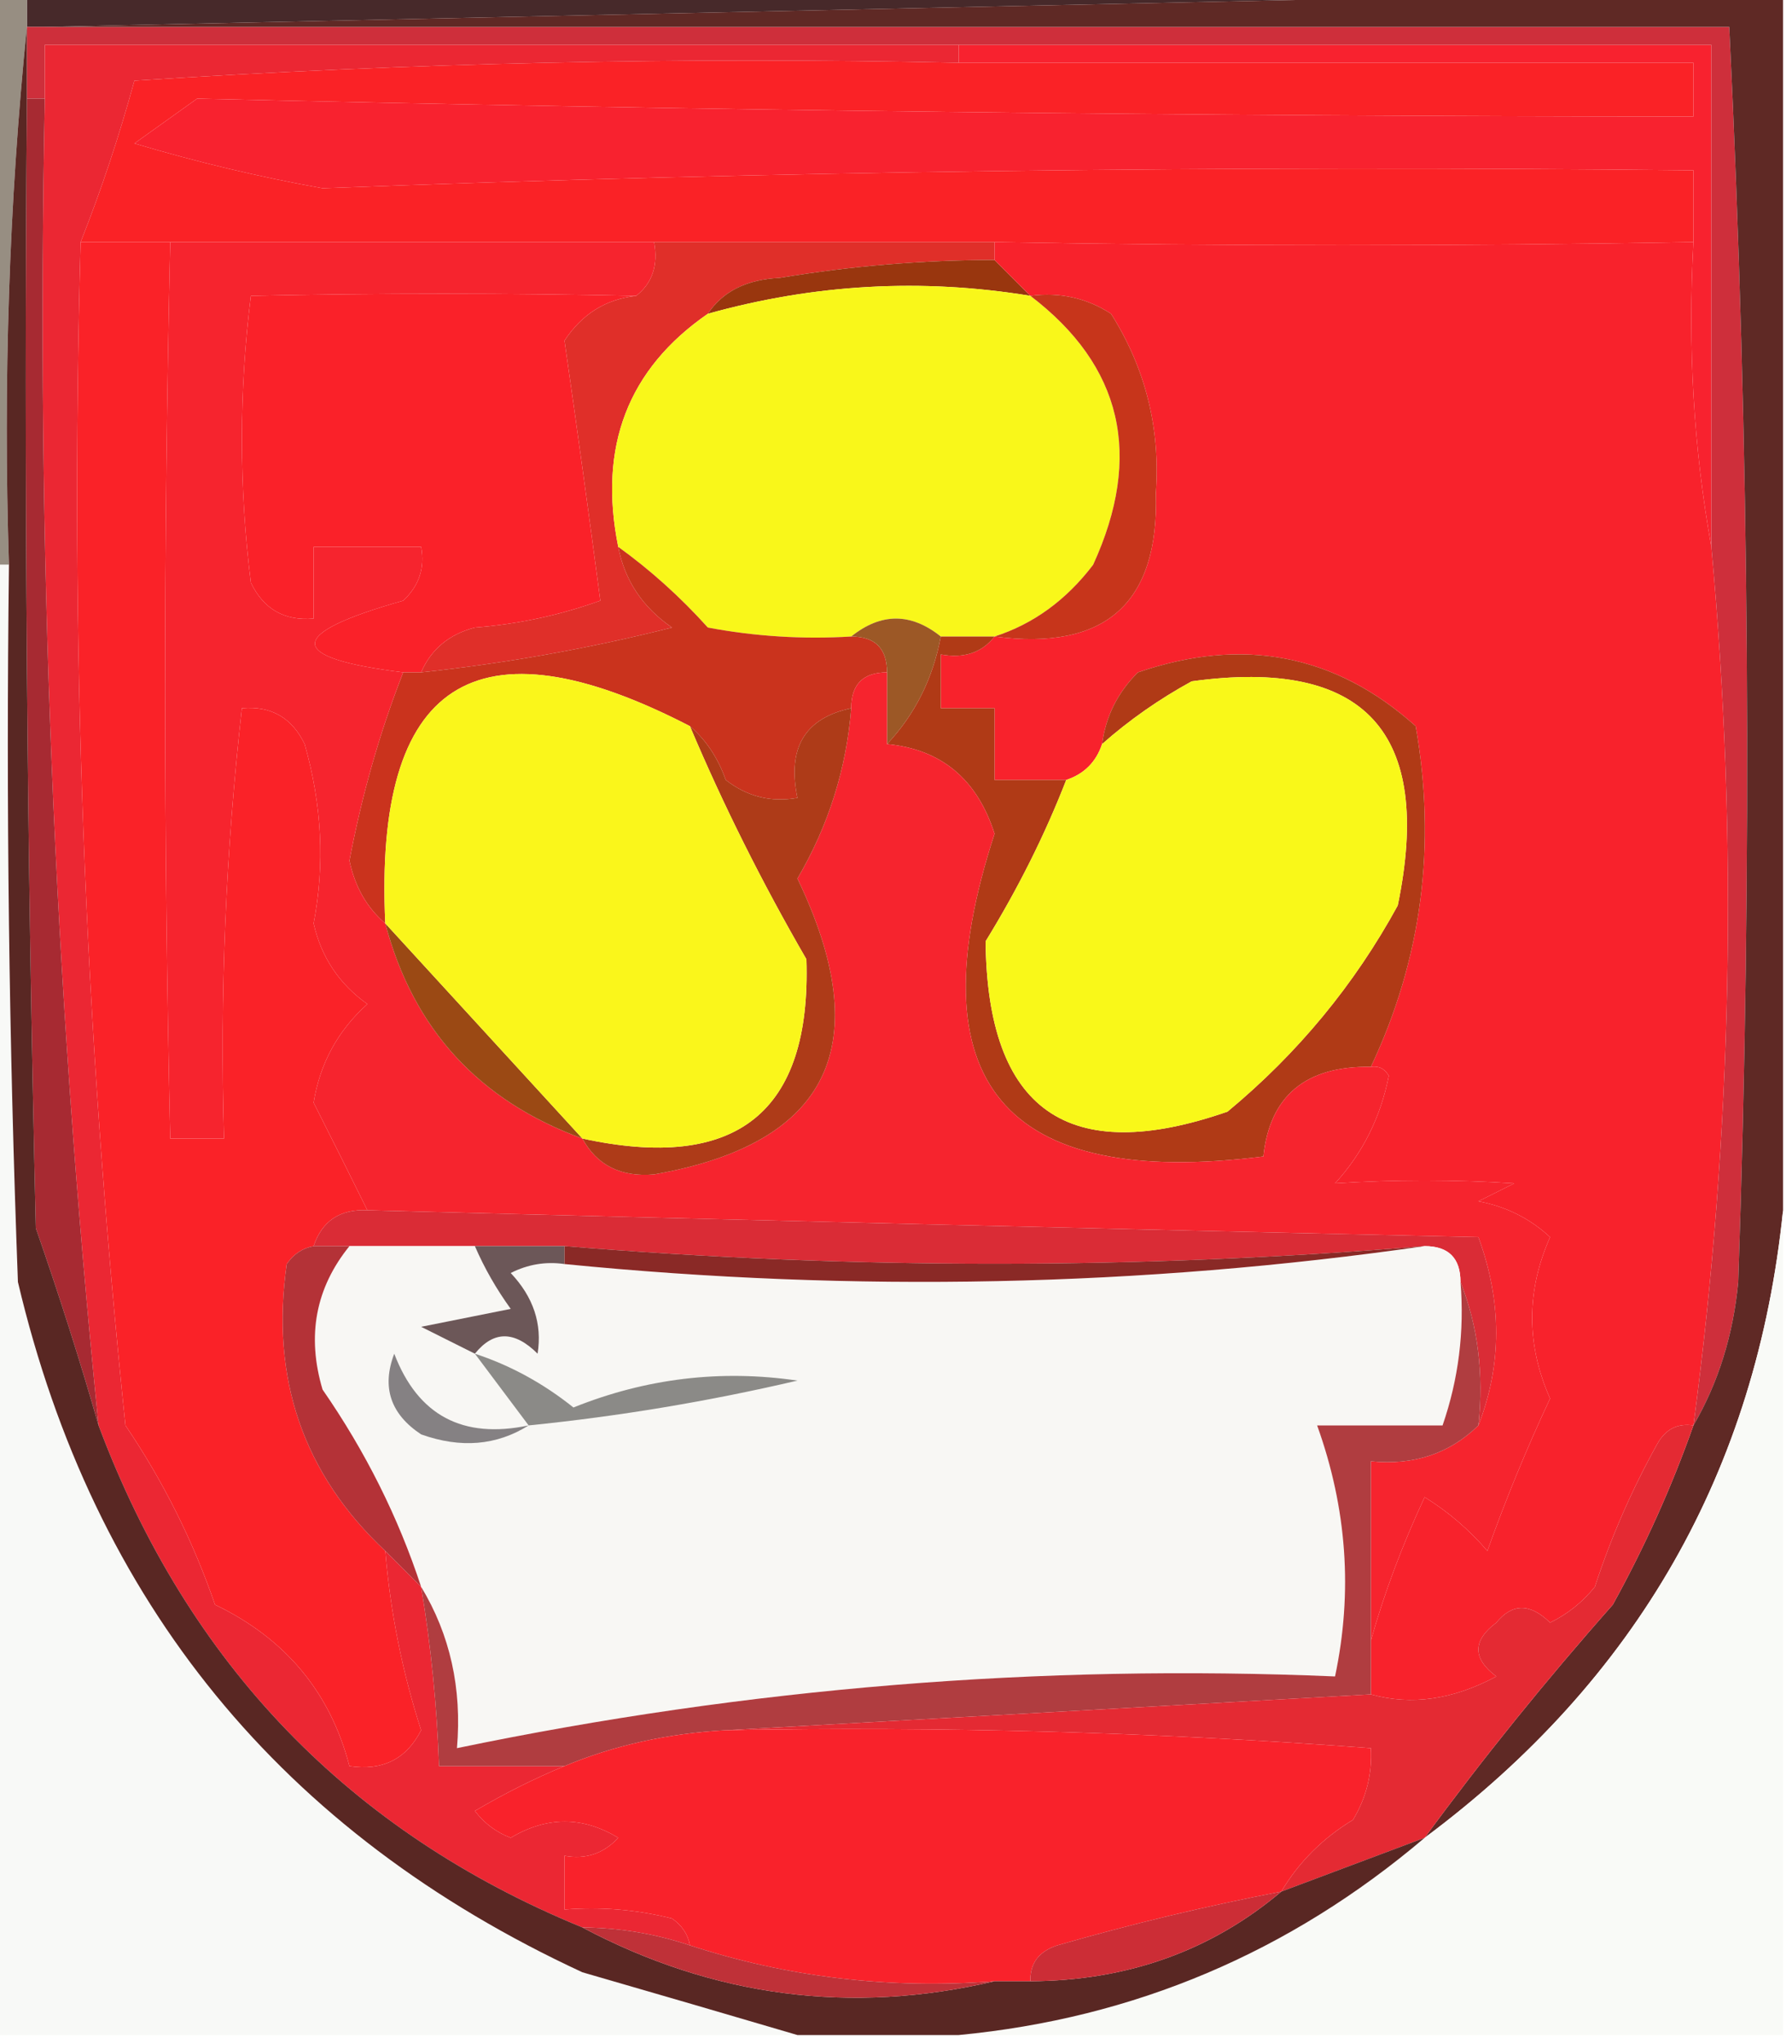 <?xml version="1.0" encoding="UTF-8"?>
<!DOCTYPE svg PUBLIC "-//W3C//DTD SVG 1.1//EN" "http://www.w3.org/Graphics/SVG/1.1/DTD/svg11.dtd">
<svg xmlns="http://www.w3.org/2000/svg" version="1.1" width="100px" height="114px" style="shape-rendering:geometricPrecision; text-rendering:geometricPrecision; image-rendering:optimizeQuality; fill-rule:evenodd; clip-rule:evenodd" xmlns:xlink="http://www.w3.org/1999/xlink">
<g><path style="opacity:1" fill="#47292a" d="M 1.5,-0.5 C 32.833,-0.5 64.167,-0.5 95.5,-0.5C 64.5,0.167 33.5,0.833 2.5,1.5C 2.167,1.5 1.833,1.5 1.5,1.5C 1.5,0.833 1.5,0.167 1.5,-0.5 Z"/></g>
<g><path style="opacity:1" fill="#fa2226" d="M 53.5,3.5 C 67.167,3.5 80.833,3.5 94.5,3.5C 94.5,4.5 94.5,5.5 94.5,6.5C 66.608,6.486 38.775,6.153 11,5.5C 9.829,6.34 8.662,7.173 7.5,8C 10.971,9.036 14.471,9.869 18,10.5C 42.874,9.551 68.374,9.217 94.5,9.5C 94.5,10.833 94.5,12.167 94.5,13.5C 81.41,13.736 68.41,13.736 55.5,13.5C 49.167,13.5 42.833,13.5 36.5,13.5C 27.5,13.5 18.5,13.5 9.5,13.5C 7.833,13.5 6.167,13.5 4.5,13.5C 5.642,10.62 6.642,7.62 7.5,4.5C 22.819,3.501 38.152,3.167 53.5,3.5 Z"/></g>
<g><path style="opacity:1" fill="#f8222f" d="M 53.5,3.5 C 53.5,3.167 53.5,2.833 53.5,2.5C 67.5,2.5 81.5,2.5 95.5,2.5C 95.5,11.833 95.5,21.167 95.5,30.5C 94.511,25.025 94.178,19.358 94.5,13.5C 94.5,12.167 94.5,10.833 94.5,9.5C 68.374,9.217 42.874,9.551 18,10.5C 14.471,9.869 10.971,9.036 7.5,8C 8.662,7.173 9.829,6.34 11,5.5C 38.775,6.153 66.608,6.486 94.5,6.5C 94.5,5.5 94.5,4.5 94.5,3.5C 80.833,3.5 67.167,3.5 53.5,3.5 Z"/></g>
<g><path style="opacity:1" fill="#e02f29" d="M 36.5,13.5 C 42.833,13.5 49.167,13.5 55.5,13.5C 55.5,13.833 55.5,14.167 55.5,14.5C 51.476,14.503 47.476,14.836 43.5,15.5C 41.667,15.585 40.334,16.252 39.5,17.5C 35.039,20.581 33.373,24.914 34.5,30.5C 34.859,32.371 35.859,33.871 37.5,35C 32.902,36.161 28.235,36.994 23.5,37.5C 24.058,36.21 25.058,35.377 26.5,35C 28.901,34.814 31.234,34.314 33.5,33.5C 32.858,28.635 32.192,23.801 31.5,19C 32.471,17.519 33.804,16.685 35.5,16.5C 36.404,15.791 36.737,14.791 36.5,13.5 Z"/></g>
<g><path style="opacity:1" fill="#99360e" d="M 55.5,14.5 C 56.167,15.167 56.833,15.833 57.5,16.5C 51.442,15.506 45.442,15.84 39.5,17.5C 40.334,16.252 41.667,15.585 43.5,15.5C 47.476,14.836 51.476,14.503 55.5,14.5 Z"/></g>
<g><path style="opacity:1" fill="#fa2129" d="M 35.5,16.5 C 33.804,16.685 32.471,17.519 31.5,19C 32.192,23.801 32.858,28.635 33.5,33.5C 31.234,34.314 28.901,34.814 26.5,35C 25.058,35.377 24.058,36.21 23.5,37.5C 23.167,37.5 22.833,37.5 22.5,37.5C 15.935,36.691 15.935,35.357 22.5,33.5C 23.386,32.675 23.719,31.675 23.5,30.5C 21.5,30.5 19.5,30.5 17.5,30.5C 17.5,31.833 17.5,33.167 17.5,34.5C 15.876,34.64 14.71,33.973 14,32.5C 13.333,27.167 13.333,21.833 14,16.5C 21.157,16.346 28.323,16.346 35.5,16.5 Z"/></g>
<g><path style="opacity:1" fill="#f8222c" d="M 55.5,13.5 C 68.41,13.736 81.41,13.736 94.5,13.5C 94.178,19.358 94.511,25.025 95.5,30.5C 97.009,46.83 96.676,63.163 94.5,79.5C 93.624,79.369 92.957,79.703 92.5,80.5C 91.076,83.054 89.909,85.72 89,88.5C 88.311,89.357 87.478,90.023 86.5,90.5C 85.391,89.41 84.391,89.41 83.5,90.5C 82.167,91.5 82.167,92.5 83.5,93.5C 81.082,94.797 78.749,95.13 76.5,94.5C 76.5,93.5 76.5,92.5 76.5,91.5C 77.247,88.85 78.247,86.184 79.5,83.5C 80.814,84.313 81.981,85.313 83,86.5C 84.037,83.594 85.204,80.761 86.5,78C 85.167,75 85.167,72 86.5,69C 85.377,67.956 84.044,67.29 82.5,67C 83.167,66.667 83.833,66.333 84.5,66C 81.144,65.785 77.811,65.785 74.5,66C 76.045,64.312 77.045,62.312 77.5,60C 77.272,59.601 76.938,59.435 76.5,59.5C 79.337,53.496 80.17,47.163 79,40.5C 74.528,36.493 69.361,35.493 63.5,37.5C 62.37,38.622 61.703,39.956 61.5,41.5C 61.167,42.5 60.5,43.167 59.5,43.5C 58.167,43.5 56.833,43.5 55.5,43.5C 55.5,42.167 55.5,40.833 55.5,39.5C 54.5,39.5 53.5,39.5 52.5,39.5C 52.5,38.5 52.5,37.5 52.5,36.5C 53.791,36.737 54.791,36.404 55.5,35.5C 61.684,36.313 64.683,33.647 64.5,27.5C 64.756,23.877 63.923,20.544 62,17.5C 60.644,16.62 59.144,16.287 57.5,16.5C 56.833,15.833 56.167,15.167 55.5,14.5C 55.5,14.167 55.5,13.833 55.5,13.5 Z"/></g>
<g><path style="opacity:1" fill="#978e82" d="M -0.5,-0.5 C 0.167,-0.5 0.833,-0.5 1.5,-0.5C 1.5,0.167 1.5,0.833 1.5,1.5C 0.506,11.319 0.173,21.319 0.5,31.5C 0.167,31.5 -0.167,31.5 -0.5,31.5C -0.5,20.833 -0.5,10.167 -0.5,-0.5 Z"/></g>
<g><path style="opacity:1" fill="#f9f71a" d="M 57.5,16.5 C 62.627,20.408 63.794,25.408 61,31.5C 59.5,33.469 57.667,34.802 55.5,35.5C 54.5,35.5 53.5,35.5 52.5,35.5C 50.833,34.167 49.167,34.167 47.5,35.5C 44.813,35.664 42.146,35.497 39.5,35C 37.962,33.293 36.296,31.793 34.5,30.5C 33.373,24.914 35.039,20.581 39.5,17.5C 45.442,15.84 51.442,15.506 57.5,16.5 Z"/></g>
<g><path style="opacity:1" fill="#ce2f3b" d="M 1.5,1.5 C 1.833,1.5 2.167,1.5 2.5,1.5C 33.833,1.5 65.167,1.5 96.5,1.5C 97.636,24.803 97.803,48.136 97,71.5C 96.721,74.457 95.887,77.123 94.5,79.5C 96.676,63.163 97.009,46.83 95.5,30.5C 95.5,21.167 95.5,11.833 95.5,2.5C 81.5,2.5 67.5,2.5 53.5,2.5C 36.5,2.5 19.5,2.5 2.5,2.5C 2.5,3.5 2.5,4.5 2.5,5.5C 2.167,5.5 1.833,5.5 1.5,5.5C 1.5,4.167 1.5,2.833 1.5,1.5 Z"/></g>
<g><path style="opacity:1" fill="#eb2733" d="M 53.5,2.5 C 53.5,2.833 53.5,3.167 53.5,3.5C 38.152,3.167 22.819,3.501 7.5,4.5C 6.642,7.62 5.642,10.62 4.5,13.5C 3.881,35.57 4.714,57.57 7,79.5C 9.106,82.608 10.772,85.941 12,89.5C 15.929,91.385 18.429,94.385 19.5,98.5C 21.346,98.778 22.68,98.111 23.5,96.5C 22.449,93.243 21.782,89.91 21.5,86.5C 22.167,87.167 22.833,87.833 23.5,88.5C 24.051,91.807 24.384,95.14 24.5,98.5C 26.833,98.5 29.167,98.5 31.5,98.5C 29.841,99.181 28.175,100.015 26.5,101C 27.025,101.692 27.692,102.192 28.5,102.5C 30.516,101.294 32.516,101.294 34.5,102.5C 33.675,103.386 32.675,103.719 31.5,103.5C 31.5,104.5 31.5,105.5 31.5,106.5C 33.527,106.338 35.527,106.505 37.5,107C 38.056,107.383 38.389,107.883 38.5,108.5C 36.565,107.85 34.565,107.517 32.5,107.5C 19.498,102.163 10.498,92.829 5.5,79.5C 3.01,54.936 2.01,30.269 2.5,5.5C 2.5,4.5 2.5,3.5 2.5,2.5C 19.5,2.5 36.5,2.5 53.5,2.5 Z"/></g>
<g><path style="opacity:1" fill="#fa2228" d="M 4.5,13.5 C 6.167,13.5 7.833,13.5 9.5,13.5C 9.12,30.088 9.12,46.755 9.5,63.5C 10.5,63.5 11.5,63.5 12.5,63.5C 12.264,55.458 12.597,47.458 13.5,39.5C 15.124,39.36 16.29,40.027 17,41.5C 17.966,44.895 18.133,48.228 17.5,51.5C 17.925,53.38 18.925,54.88 20.5,56C 18.852,57.481 17.852,59.315 17.5,61.5C 18.519,63.511 19.519,65.511 20.5,67.5C 18.973,67.427 17.973,68.094 17.5,69.5C 16.883,69.611 16.383,69.944 16,70.5C 15.086,76.871 16.919,82.204 21.5,86.5C 21.782,89.91 22.449,93.243 23.5,96.5C 22.68,98.111 21.346,98.778 19.5,98.5C 18.429,94.385 15.929,91.385 12,89.5C 10.772,85.941 9.106,82.608 7,79.5C 4.714,57.57 3.881,35.57 4.5,13.5 Z"/></g>
<g><path style="opacity:1" fill="#c7351b" d="M 57.5,16.5 C 59.144,16.287 60.644,16.62 62,17.5C 63.923,20.544 64.756,23.877 64.5,27.5C 64.683,33.647 61.684,36.313 55.5,35.5C 57.667,34.802 59.5,33.469 61,31.5C 63.794,25.408 62.627,20.408 57.5,16.5 Z"/></g>
<g><path style="opacity:1" fill="#ca331d" d="M 34.5,30.5 C 36.296,31.793 37.962,33.293 39.5,35C 42.146,35.497 44.813,35.664 47.5,35.5C 48.833,35.5 49.5,36.167 49.5,37.5C 48.167,37.5 47.5,38.167 47.5,39.5C 44.916,40.048 43.916,41.715 44.5,44.5C 43.022,44.762 41.689,44.429 40.5,43.5C 40.058,42.261 39.391,41.261 38.5,40.5C 26.535,34.319 20.868,37.986 21.5,51.5C 20.475,50.626 19.808,49.459 19.5,48C 20.194,44.334 21.194,40.834 22.5,37.5C 22.833,37.5 23.167,37.5 23.5,37.5C 28.235,36.994 32.902,36.161 37.5,35C 35.859,33.871 34.859,32.371 34.5,30.5 Z"/></g>
<g><path style="opacity:1" fill="#9c5826" d="M 47.5,35.5 C 49.167,34.167 50.833,34.167 52.5,35.5C 52.06,37.844 51.06,39.844 49.5,41.5C 49.5,40.167 49.5,38.833 49.5,37.5C 49.5,36.167 48.833,35.5 47.5,35.5 Z"/></g>
<g><path style="opacity:1" fill="#a72a32" d="M 1.5,5.5 C 1.833,5.5 2.167,5.5 2.5,5.5C 2.01,30.269 3.01,54.936 5.5,79.5C 4.475,75.921 3.309,72.254 2,68.5C 1.5,47.503 1.333,26.503 1.5,5.5 Z"/></g>
<g><path style="opacity:1" fill="#b03a16" d="M 52.5,35.5 C 53.5,35.5 54.5,35.5 55.5,35.5C 54.791,36.404 53.791,36.737 52.5,36.5C 52.5,37.5 52.5,38.5 52.5,39.5C 53.5,39.5 54.5,39.5 55.5,39.5C 55.5,40.833 55.5,42.167 55.5,43.5C 56.833,43.5 58.167,43.5 59.5,43.5C 58.308,46.562 56.808,49.562 55,52.5C 55.096,61.929 59.596,65.096 68.5,62C 72.422,58.749 75.588,54.916 78,50.5C 80,40.836 76.167,36.669 66.5,38C 64.677,38.997 63.01,40.164 61.5,41.5C 61.703,39.956 62.37,38.622 63.5,37.5C 69.361,35.493 74.528,36.493 79,40.5C 80.17,47.163 79.337,53.496 76.5,59.5C 72.862,59.447 70.862,61.113 70.5,64.5C 55.984,66.323 50.984,60.322 55.5,46.5C 54.528,43.457 52.528,41.79 49.5,41.5C 51.06,39.844 52.06,37.844 52.5,35.5 Z"/></g>
<g><path style="opacity:1" fill="#f9f819" d="M 59.5,43.5 C 60.5,43.167 61.167,42.5 61.5,41.5C 63.01,40.164 64.677,38.997 66.5,38C 76.167,36.669 80,40.836 78,50.5C 75.588,54.916 72.422,58.749 68.5,62C 59.596,65.096 55.096,61.929 55,52.5C 56.808,49.562 58.308,46.562 59.5,43.5 Z"/></g>
<g><path style="opacity:1" fill="#f6242e" d="M 9.5,13.5 C 18.5,13.5 27.5,13.5 36.5,13.5C 36.737,14.791 36.404,15.791 35.5,16.5C 28.323,16.346 21.157,16.346 14,16.5C 13.333,21.833 13.333,27.167 14,32.5C 14.71,33.973 15.876,34.64 17.5,34.5C 17.5,33.167 17.5,31.833 17.5,30.5C 19.5,30.5 21.5,30.5 23.5,30.5C 23.719,31.675 23.386,32.675 22.5,33.5C 15.935,35.357 15.935,36.691 22.5,37.5C 21.194,40.834 20.194,44.334 19.5,48C 19.808,49.459 20.475,50.626 21.5,51.5C 23.051,57.387 26.718,61.387 32.5,63.5C 33.312,64.993 34.645,65.66 36.5,65.5C 46.291,63.785 48.957,58.285 44.5,49C 46.233,46.042 47.233,42.875 47.5,39.5C 47.5,38.167 48.167,37.5 49.5,37.5C 49.5,38.833 49.5,40.167 49.5,41.5C 52.528,41.79 54.528,43.457 55.5,46.5C 50.984,60.322 55.984,66.323 70.5,64.5C 70.862,61.113 72.862,59.447 76.5,59.5C 76.938,59.435 77.272,59.601 77.5,60C 77.045,62.312 76.045,64.312 74.5,66C 77.811,65.785 81.144,65.785 84.5,66C 83.833,66.333 83.167,66.667 82.5,67C 84.044,67.29 85.377,67.956 86.5,69C 85.167,72 85.167,75 86.5,78C 85.204,80.761 84.037,83.594 83,86.5C 81.981,85.313 80.814,84.313 79.5,83.5C 78.247,86.184 77.247,88.85 76.5,91.5C 76.5,88.167 76.5,84.833 76.5,81.5C 78.886,81.741 80.886,81.075 82.5,79.5C 83.82,76.101 83.82,72.601 82.5,69C 61.83,68.539 41.163,68.039 20.5,67.5C 19.519,65.511 18.519,63.511 17.5,61.5C 17.852,59.315 18.852,57.481 20.5,56C 18.925,54.88 17.925,53.38 17.5,51.5C 18.133,48.228 17.966,44.895 17,41.5C 16.29,40.027 15.124,39.36 13.5,39.5C 12.597,47.458 12.264,55.458 12.5,63.5C 11.5,63.5 10.5,63.5 9.5,63.5C 9.12,46.755 9.12,30.088 9.5,13.5 Z"/></g>
<g><path style="opacity:1" fill="#9b4914" d="M 21.5,51.5 C 25.138,55.474 28.805,59.474 32.5,63.5C 26.718,61.387 23.051,57.387 21.5,51.5 Z"/></g>
<g><path style="opacity:1" fill="#ae3b18" d="M 47.5,39.5 C 47.233,42.875 46.233,46.042 44.5,49C 48.957,58.285 46.291,63.785 36.5,65.5C 34.645,65.66 33.312,64.993 32.5,63.5C 41.11,65.373 45.276,62.04 45,53.5C 42.526,49.229 40.359,44.896 38.5,40.5C 39.391,41.261 40.058,42.261 40.5,43.5C 41.689,44.429 43.022,44.762 44.5,44.5C 43.916,41.715 44.916,40.048 47.5,39.5 Z"/></g>
<g><path style="opacity:1" fill="#faf61b" d="M 38.5,40.5 C 40.359,44.896 42.526,49.229 45,53.5C 45.276,62.04 41.11,65.373 32.5,63.5C 28.805,59.474 25.138,55.474 21.5,51.5C 20.868,37.986 26.535,34.319 38.5,40.5 Z"/></g>
<g><path style="opacity:1" fill="#da2c36" d="M 20.5,67.5 C 41.163,68.039 61.83,68.539 82.5,69C 83.82,72.601 83.82,76.101 82.5,79.5C 82.806,76.615 82.473,73.948 81.5,71.5C 81.5,70.167 80.833,69.5 79.5,69.5C 63.499,70.812 47.499,70.812 31.5,69.5C 29.833,69.5 28.167,69.5 26.5,69.5C 24.167,69.5 21.833,69.5 19.5,69.5C 18.833,69.5 18.167,69.5 17.5,69.5C 17.973,68.094 18.973,67.427 20.5,67.5 Z"/></g>
<g><path style="opacity:1" fill="#f8f7f4" d="M 19.5,69.5 C 21.833,69.5 24.167,69.5 26.5,69.5C 27.028,70.721 27.695,71.887 28.5,73C 26.833,73.333 25.167,73.667 23.5,74C 24.527,74.513 25.527,75.013 26.5,75.5C 27.542,74.209 28.708,74.209 30,75.5C 30.265,73.837 29.765,72.337 28.5,71C 29.448,70.517 30.448,70.35 31.5,70.5C 47.691,72.103 63.691,71.77 79.5,69.5C 80.833,69.5 81.5,70.167 81.5,71.5C 81.726,74.249 81.393,76.916 80.5,79.5C 78.167,79.5 75.833,79.5 73.5,79.5C 75.163,84.12 75.497,88.787 74.5,93.5C 58.036,92.803 41.703,94.136 25.5,97.5C 25.785,94.171 25.118,91.171 23.5,88.5C 22.226,84.619 20.393,80.952 18,77.5C 17.109,74.502 17.609,71.836 19.5,69.5 Z"/></g>
<g><path style="opacity:1" fill="#8b8a87" d="M 26.5,75.5 C 28.483,76.152 30.317,77.152 32,78.5C 36.051,76.873 40.217,76.373 44.5,77C 39.543,78.158 34.543,78.992 29.5,79.5C 28.5,78.167 27.5,76.833 26.5,75.5 Z"/></g>
<g><path style="opacity:1" fill="#858183" d="M 29.5,79.5 C 27.712,80.623 25.712,80.789 23.5,80C 21.789,78.867 21.289,77.367 22,75.5C 23.318,78.941 25.818,80.275 29.5,79.5 Z"/></g>
<g><path style="opacity:1" fill="#6c5758" d="M 26.5,69.5 C 28.167,69.5 29.833,69.5 31.5,69.5C 31.5,69.833 31.5,70.167 31.5,70.5C 30.448,70.35 29.448,70.517 28.5,71C 29.765,72.337 30.265,73.837 30,75.5C 28.708,74.209 27.542,74.209 26.5,75.5C 25.527,75.013 24.527,74.513 23.5,74C 25.167,73.667 26.833,73.333 28.5,73C 27.695,71.887 27.028,70.721 26.5,69.5 Z"/></g>
<g><path style="opacity:1" fill="#8a2926" d="M 31.5,70.5 C 31.5,70.167 31.5,69.833 31.5,69.5C 47.499,70.812 63.499,70.812 79.5,69.5C 63.691,71.77 47.691,72.103 31.5,70.5 Z"/></g>
<g><path style="opacity:1" fill="#b43237" d="M 17.5,69.5 C 18.167,69.5 18.833,69.5 19.5,69.5C 17.609,71.836 17.109,74.502 18,77.5C 20.393,80.952 22.226,84.619 23.5,88.5C 22.833,87.833 22.167,87.167 21.5,86.5C 16.919,82.204 15.086,76.871 16,70.5C 16.383,69.944 16.883,69.611 17.5,69.5 Z"/></g>
<g><path style="opacity:1" fill="#5f2925" d="M 95.5,-0.5 C 96.833,-0.5 98.167,-0.5 99.5,-0.5C 99.5,22.167 99.5,44.833 99.5,67.5C 98.017,82.016 91.35,93.683 79.5,102.5C 82.746,98.074 86.246,93.741 90,89.5C 91.789,86.259 93.289,82.926 94.5,79.5C 95.887,77.123 96.721,74.457 97,71.5C 97.803,48.136 97.636,24.803 96.5,1.5C 65.167,1.5 33.833,1.5 2.5,1.5C 33.5,0.833 64.5,0.167 95.5,-0.5 Z"/></g>
<g><path style="opacity:1" fill="#f9faf7" d="M 99.5,67.5 C 99.5,82.833 99.5,98.167 99.5,113.5C 84.167,113.5 68.833,113.5 53.5,113.5C 63.289,112.568 71.956,108.901 79.5,102.5C 91.35,93.683 98.017,82.016 99.5,67.5 Z"/></g>
<g><path style="opacity:1" fill="#f8f9f7" d="M -0.5,31.5 C -0.167,31.5 0.167,31.5 0.5,31.5C 0.333,44.837 0.5,58.171 1,71.5C 5.224,89.397 15.724,102.231 32.5,110C 36.623,111.192 40.623,112.359 44.5,113.5C 29.5,113.5 14.5,113.5 -0.5,113.5C -0.5,86.167 -0.5,58.833 -0.5,31.5 Z"/></g>
<g><path style="opacity:1" fill="#b03d40" d="M 81.5,71.5 C 82.473,73.948 82.806,76.615 82.5,79.5C 80.886,81.075 78.886,81.741 76.5,81.5C 76.5,84.833 76.5,88.167 76.5,91.5C 76.5,92.5 76.5,93.5 76.5,94.5C 64.5,95.167 52.5,95.833 40.5,96.5C 37.273,96.676 34.273,97.343 31.5,98.5C 29.167,98.5 26.833,98.5 24.5,98.5C 24.384,95.14 24.051,91.807 23.5,88.5C 25.118,91.171 25.785,94.171 25.5,97.5C 41.703,94.136 58.036,92.803 74.5,93.5C 75.497,88.787 75.163,84.12 73.5,79.5C 75.833,79.5 78.167,79.5 80.5,79.5C 81.393,76.916 81.726,74.249 81.5,71.5 Z"/></g>
<g><path style="opacity:1" fill="#e42a33" d="M 94.5,79.5 C 93.289,82.926 91.789,86.259 90,89.5C 86.246,93.741 82.746,98.074 79.5,102.5C 76.833,103.5 74.167,104.5 71.5,105.5C 72.479,103.855 73.812,102.521 75.5,101.5C 76.246,100.264 76.579,98.93 76.5,97.5C 64.526,96.608 52.526,96.275 40.5,96.5C 52.5,95.833 64.5,95.167 76.5,94.5C 78.749,95.13 81.082,94.797 83.5,93.5C 82.167,92.5 82.167,91.5 83.5,90.5C 84.391,89.41 85.391,89.41 86.5,90.5C 87.478,90.023 88.311,89.357 89,88.5C 89.909,85.72 91.076,83.054 92.5,80.5C 92.957,79.703 93.624,79.369 94.5,79.5 Z"/></g>
<g><path style="opacity:1" fill="#f9222b" d="M 40.5,96.5 C 52.526,96.275 64.526,96.608 76.5,97.5C 76.579,98.93 76.246,100.264 75.5,101.5C 73.812,102.521 72.479,103.855 71.5,105.5C 67.305,106.306 63.138,107.306 59,108.5C 57.97,108.836 57.47,109.503 57.5,110.5C 56.833,110.5 56.167,110.5 55.5,110.5C 49.642,110.949 43.975,110.283 38.5,108.5C 38.389,107.883 38.056,107.383 37.5,107C 35.527,106.505 33.527,106.338 31.5,106.5C 31.5,105.5 31.5,104.5 31.5,103.5C 32.675,103.719 33.675,103.386 34.5,102.5C 32.516,101.294 30.516,101.294 28.5,102.5C 27.692,102.192 27.025,101.692 26.5,101C 28.175,100.015 29.841,99.181 31.5,98.5C 34.273,97.343 37.273,96.676 40.5,96.5 Z"/></g>
<g><path style="opacity:1" fill="#592723" d="M 1.5,1.5 C 1.5,2.833 1.5,4.167 1.5,5.5C 1.333,26.503 1.5,47.503 2,68.5C 3.309,72.254 4.475,75.921 5.5,79.5C 10.498,92.829 19.498,102.163 32.5,107.5C 39.826,111.379 47.493,112.379 55.5,110.5C 56.167,110.5 56.833,110.5 57.5,110.5C 62.916,110.47 67.582,108.804 71.5,105.5C 74.167,104.5 76.833,103.5 79.5,102.5C 71.956,108.901 63.289,112.568 53.5,113.5C 50.5,113.5 47.5,113.5 44.5,113.5C 40.623,112.359 36.623,111.192 32.5,110C 15.724,102.231 5.224,89.397 1,71.5C 0.5,58.171 0.333,44.837 0.5,31.5C 0.173,21.319 0.506,11.319 1.5,1.5 Z"/></g>
<g><path style="opacity:1" fill="#cc2d36" d="M 71.5,105.5 C 67.582,108.804 62.916,110.47 57.5,110.5C 57.47,109.503 57.97,108.836 59,108.5C 63.138,107.306 67.305,106.306 71.5,105.5 Z"/></g>
<g><path style="opacity:1" fill="#bf3138" d="M 32.5,107.5 C 34.565,107.517 36.565,107.85 38.5,108.5C 43.975,110.283 49.642,110.949 55.5,110.5C 47.493,112.379 39.826,111.379 32.5,107.5 Z"/></g>
</svg>
